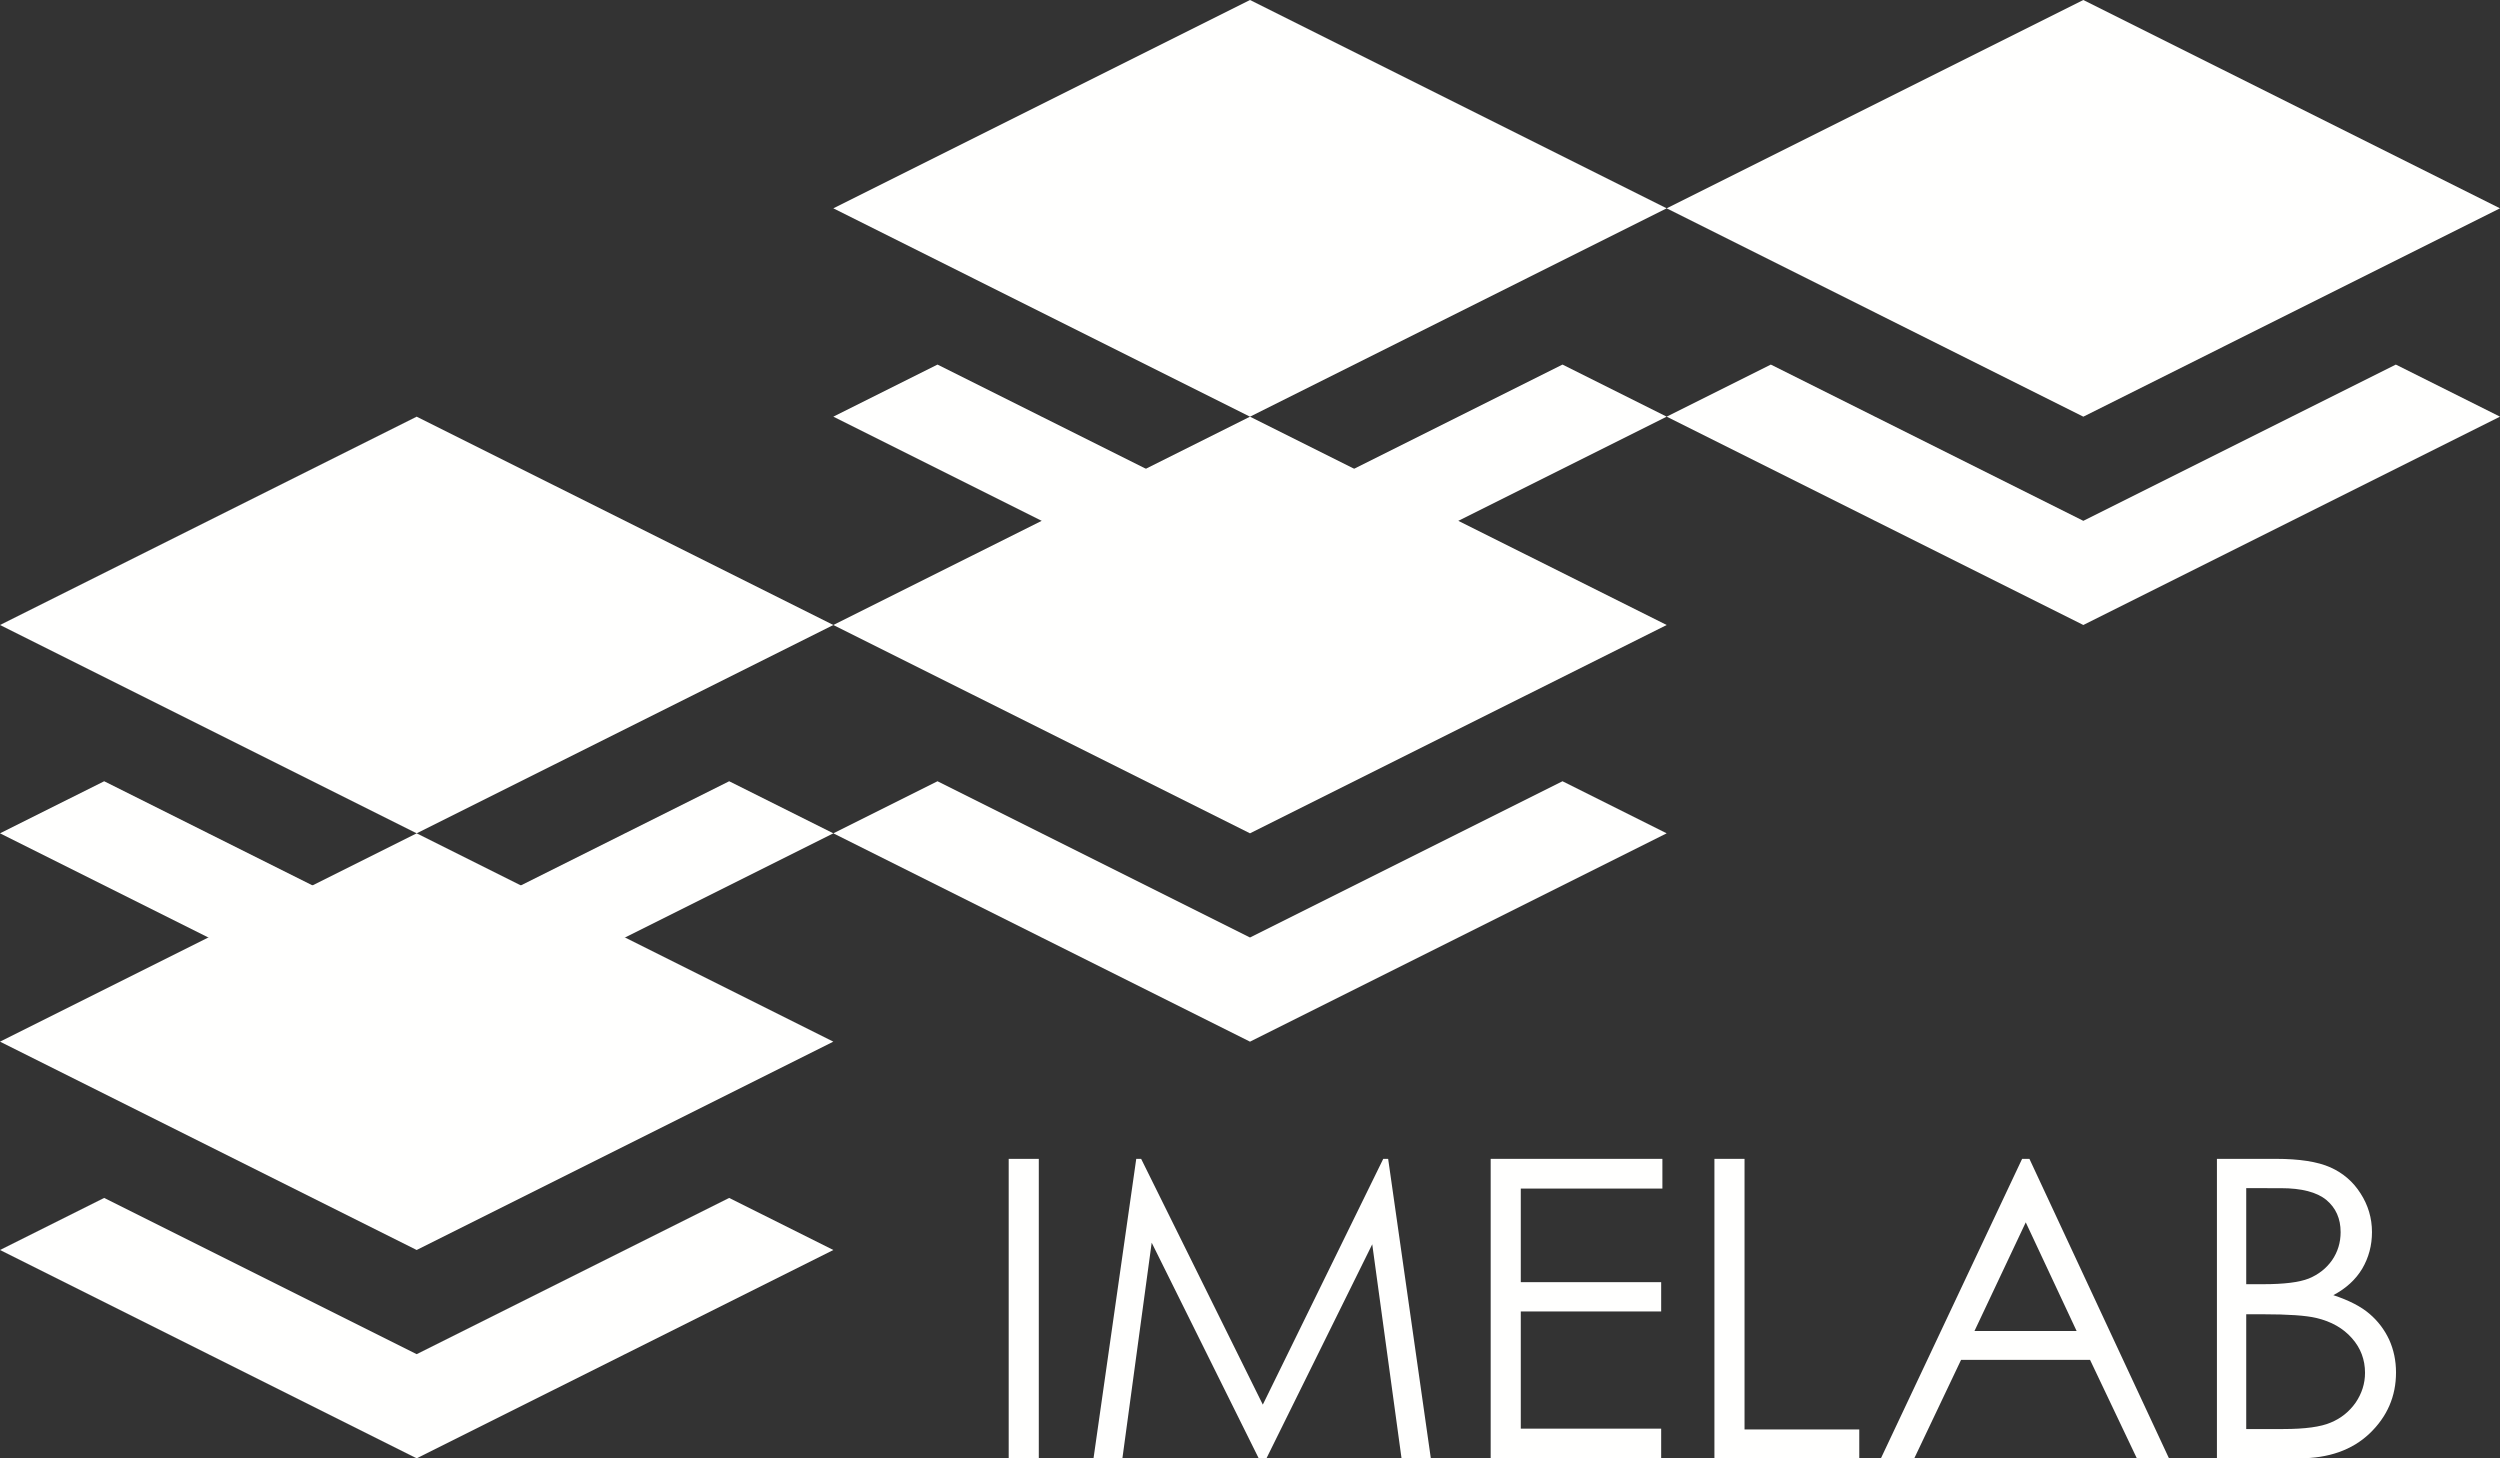 <?xml version="1.0" encoding="UTF-8" standalone="no"?>
<svg
   xmlns:dc="http://purl.org/dc/elements/1.1/"
   xmlns:cc="http://creativecommons.org/ns#"
   xmlns:rdf="http://www.w3.org/1999/02/22-rdf-syntax-ns#"
   xmlns:svg="http://www.w3.org/2000/svg"
   xmlns="http://www.w3.org/2000/svg"
   xmlns:sodipodi="http://sodipodi.sourceforge.net/DTD/sodipodi-0.dtd"
   xmlns:inkscape="http://www.inkscape.org/namespaces/inkscape"
   width="96pt"
   height="56pt"
   viewBox="0 0 96 56"
   version="1.1"
   id="svg70"
   sodipodi:docname="imelab.svg"
   inkscape:version="0.92.3 (5aff6ba, 2018-11-25)">
  <rect x="0" y="0" width="96" height="56" fill="#333333" stroke="none"/>
  <sodipodi:namedview
     pagecolor="#ffffff"
     bordercolor="#666666"
     borderopacity="1"
     objecttolerance="10"
     gridtolerance="10"
     guidetolerance="10"
     inkscape:pageopacity="0"
     inkscape:pageshadow="2"
     inkscape:window-width="1189"
     inkscape:window-height="811"
     id="namedview72"
     showgrid="false"
     inkscape:zoom="2.8284271"
     inkscape:cx="96.83439"
     inkscape:cy="30.415966"
     inkscape:window-x="67"
     inkscape:window-y="27"
     inkscape:window-maximized="1"
     inkscape:current-layer="svg70" />
  <defs
     id="defs25">
    <g
       id="g23">
      <symbol
         overflow="visible"
         id="glyph0-0">
        <path
           style="stroke:none;"
           d="M 2 0 L 2 -10 L 10 -10 L 10 0 Z M 2.25 -0.25 L 9.75 -0.25 L 9.75 -9.75 L 2.25 -9.75 Z M 2.25 -0.25 "
           id="path2" />
      </symbol>
      <symbol
         overflow="visible"
         id="glyph0-1">
        <path
           style="stroke:none;"
           d="M 1.234 -11.5 L 2.391 -11.5 L 2.391 0 L 1.234 0 Z M 1.234 -11.5 "
           id="path5" />
      </symbol>
      <symbol
         overflow="visible"
         id="glyph0-2">
        <path
           style="stroke:none;"
           d="M 0.875 0 L 2.516 -11.5 L 2.703 -11.5 L 7.375 -2.062 L 12 -11.5 L 12.188 -11.5 L 13.828 0 L 12.703 0 L 11.578 -8.219 L 7.516 0 L 7.219 0 L 3.109 -8.281 L 1.984 0 Z M 0.875 0 "
           id="path8" />
      </symbol>
      <symbol
         overflow="visible"
         id="glyph0-3">
        <path
           style="stroke:none;"
           d="M 1.406 -11.5 L 8 -11.5 L 8 -10.359 L 2.562 -10.359 L 2.562 -6.766 L 7.953 -6.766 L 7.953 -5.641 L 2.562 -5.641 L 2.562 -1.141 L 7.953 -1.141 L 7.953 0 L 1.406 0 Z M 1.406 -11.5 "
           id="path11" />
      </symbol>
      <symbol
         overflow="visible"
         id="glyph0-4">
        <path
           style="stroke:none;"
           d="M 1.406 -11.5 L 2.562 -11.5 L 2.562 -1.109 L 6.969 -1.109 L 6.969 0 L 1.406 0 Z M 1.406 -11.5 "
           id="path14" />
      </symbol>
      <symbol
         overflow="visible"
         id="glyph0-5">
        <path
           style="stroke:none;"
           d="M 6.094 -11.5 L 11.453 0 L 10.219 0 L 8.422 -3.781 L 3.469 -3.781 L 1.672 0 L 0.391 0 L 5.812 -11.5 Z M 5.953 -9.062 L 3.984 -4.891 L 7.906 -4.891 Z M 5.953 -9.062 "
           id="path17" />
      </symbol>
      <symbol
         overflow="visible"
         id="glyph0-6">
        <path
           style="stroke:none;"
           d="M 1.438 -11.5 L 3.703 -11.5 C 4.609 -11.5 5.305 -11.391 5.797 -11.172 C 6.285 -10.953 6.672 -10.617 6.953 -10.172 C 7.242 -9.723 7.391 -9.227 7.391 -8.688 C 7.391 -8.176 7.266 -7.707 7.016 -7.281 C 6.766 -6.863 6.395 -6.523 5.906 -6.266 C 6.508 -6.066 6.973 -5.828 7.297 -5.547 C 7.617 -5.273 7.867 -4.945 8.047 -4.562 C 8.223 -4.176 8.312 -3.754 8.312 -3.297 C 8.312 -2.379 7.973 -1.598 7.297 -0.953 C 6.629 -0.316 5.727 0 4.594 0 L 1.438 0 Z M 2.562 -10.375 L 2.562 -6.688 L 3.219 -6.688 C 4.008 -6.688 4.594 -6.758 4.969 -6.906 C 5.344 -7.062 5.641 -7.297 5.859 -7.609 C 6.078 -7.93 6.188 -8.289 6.188 -8.688 C 6.188 -9.207 6.004 -9.617 5.641 -9.922 C 5.273 -10.223 4.691 -10.375 3.891 -10.375 Z M 2.562 -5.531 L 2.562 -1.125 L 3.984 -1.125 C 4.816 -1.125 5.426 -1.207 5.812 -1.375 C 6.207 -1.539 6.523 -1.797 6.766 -2.141 C 7.004 -2.492 7.125 -2.875 7.125 -3.281 C 7.125 -3.789 6.957 -4.234 6.625 -4.609 C 6.289 -4.992 5.832 -5.254 5.25 -5.391 C 4.852 -5.484 4.172 -5.531 3.203 -5.531 Z M 2.562 -5.531 "
           id="path20" />
      </symbol>
    </g>
  </defs>
  <g
     id="g1250"
     style="fill:#fffffe;fill-opacity:1">
    <g
       id="g1218"
       style="fill:#fffffe;fill-opacity:1">
      <path
         inkscape:connector-curvature="0"
         style="fill:#fffffe;fill-opacity:1;stroke:none;stroke-opacity:1"
         d="m 38.734,44.5 h 1.156 V 56 h -1.156 z m 0,0"
         id="path950" />
      <path
         inkscape:connector-curvature="0"
         style="fill:#fffffe;fill-opacity:1;stroke:none;stroke-opacity:1"
         d="m 41.991,56 1.641,-11.5 h 0.188 l 4.672,9.438 4.625,-9.438 h 0.188 L 54.944,56 h -1.125 l -1.125,-8.219 L 48.632,56 H 48.335 L 44.225,47.719 43.1,56 Z m 0,0"
         id="path954" />
      <path
         inkscape:connector-curvature="0"
         style="fill:#fffffe;fill-opacity:1;stroke:none;stroke-opacity:1"
         d="m 57.242,44.5 h 6.594 v 1.141 h -5.438 v 3.594 h 5.391 v 1.125 h -5.391 v 4.5 h 5.391 V 56 h -6.547 z m 0,0"
         id="path1038" />
      <path
         inkscape:connector-curvature="0"
         style="fill:#fffffe;fill-opacity:1;stroke:none;stroke-opacity:1"
         d="m 65.834,44.5 h 1.156 v 10.391 h 4.406 V 56 h -5.562 z m 0,0"
         id="path1043" />
      <path
         inkscape:connector-curvature="0"
         style="fill:#fffffe;fill-opacity:1;stroke:none;stroke-opacity:1"
         d="M 77.93,44.5 83.289,56 H 82.055 L 80.258,52.219 H 75.305 L 73.508,56 h -1.281 l 5.422,-11.5 z m -0.141,2.438 -1.969,4.172 h 3.922 z m 0,0"
         id="path1048" />
      <path
         inkscape:connector-curvature="0"
         style="fill:#fffffe;fill-opacity:1;stroke:none;stroke-opacity:1"
         d="m 85.13,44.5 h 2.266 c 0.906,0 1.602,0.109 2.094,0.328 0.488,0.219 0.875,0.555 1.156,1 0.289,0.449 0.438,0.945 0.438,1.484 0,0.512 -0.125,0.98 -0.375,1.406 -0.25,0.418 -0.621,0.758 -1.109,1.016 0.602,0.199 1.066,0.438 1.391,0.719 0.32,0.273 0.57,0.602 0.75,0.984 0.176,0.387 0.266,0.809 0.266,1.266 0,0.918 -0.34,1.699 -1.016,2.344 C 90.321,55.684 89.419,56 88.286,56 h -3.156 z m 1.125,1.125 v 3.688 h 0.656 c 0.789,0 1.375,-0.07 1.75,-0.219 0.375,-0.156 0.672,-0.391 0.891,-0.703 0.219,-0.32 0.328,-0.68 0.328,-1.078 0,-0.52 -0.184,-0.93 -0.547,-1.234 -0.367,-0.301 -0.949,-0.453 -1.75,-0.453 z m 0,4.844 V 54.875 h 1.422 c 0.832,0 1.441,-0.082 1.828,-0.25 0.395,-0.164 0.711,-0.422 0.953,-0.766 0.238,-0.352 0.359,-0.734 0.359,-1.141 0,-0.508 -0.168,-0.953 -0.5,-1.328 -0.336,-0.383 -0.793,-0.645 -1.375,-0.781 -0.398,-0.094 -1.078,-0.141 -2.047,-0.141 z m 0,0"
         id="path1053" />
    </g>
    <g
       id="g1230"
       style="fill:#fffffe;fill-opacity:1">
      <path
         inkscape:connector-curvature="0"
         id="path49"
         d="m 4,46 -4,2 16,8 16,-8 -4,-2 -12,6 z m 0,0"
         style="fill:#fffffe;fill-opacity:1;fill-rule:nonzero;stroke:none;stroke-opacity:1" />
      <path
         inkscape:connector-curvature="0"
         id="path51"
         d="m 16,16 -16,8 16,8 16,-8 z m 0,0"
         style="fill:#fffffe;fill-opacity:1;fill-rule:nonzero;stroke:none;stroke-opacity:1" />
      <path
         inkscape:connector-curvature="0"
         id="path53"
         d="m 4,30 -4,2 16,8 16,-8 -4,-2 -12,6 z m 0,0"
         style="fill:#fffffe;fill-opacity:1;fill-rule:nonzero;stroke:none;stroke-opacity:1" />
      <path
         inkscape:connector-curvature="0"
         id="path55"
         d="m 36,30 -4,2 16,8 16,-8 -4,-2 -12,6 z m 0,0"
         style="fill:#fffffe;fill-opacity:1;fill-rule:nonzero;stroke:none;stroke-opacity:1" />
      <path
         inkscape:connector-curvature="0"
         id="path57"
         d="M 48,0 32,8 48,16 64,8 Z m 0,0"
         style="fill:#fffffe;fill-opacity:1;fill-rule:nonzero;stroke:none;stroke-opacity:1" />
      <path
         inkscape:connector-curvature="0"
         id="path59"
         d="m 36,14 -4,2 16,8 16,-8 -4,-2 -12,6 z m 0,0"
         style="fill:#fffffe;fill-opacity:1;fill-rule:nonzero;stroke:none;stroke-opacity:1" />
      <path
         inkscape:connector-curvature="0"
         id="path61"
         d="M 80,0 64,8 80,16 96,8 Z m 0,0"
         style="fill:#fffffe;fill-opacity:1;fill-rule:nonzero;stroke:none;stroke-opacity:1" />
      <path
         inkscape:connector-curvature="0"
         id="path63"
         d="m 68,14 -4,2 16,8 16,-8 -4,-2 -12,6 z m 0,0"
         style="fill:#fffffe;fill-opacity:1;fill-rule:nonzero;stroke:none;stroke-opacity:1" />
      <path
         inkscape:connector-curvature="0"
         id="path65"
         d="m 16,32 -16,8 16,8 16,-8 z m 0,0"
         style="fill:#fffffe;fill-opacity:1;fill-rule:nonzero;stroke:none;stroke-opacity:1" />
      <path
         inkscape:connector-curvature="0"
         id="path67"
         d="m 48,16 -16,8 16,8 16,-8 z m 0,0"
         style="fill:#fffffe;fill-opacity:1;fill-rule:nonzero;stroke:none;stroke-opacity:1" />
    </g>
  </g>
</svg>
